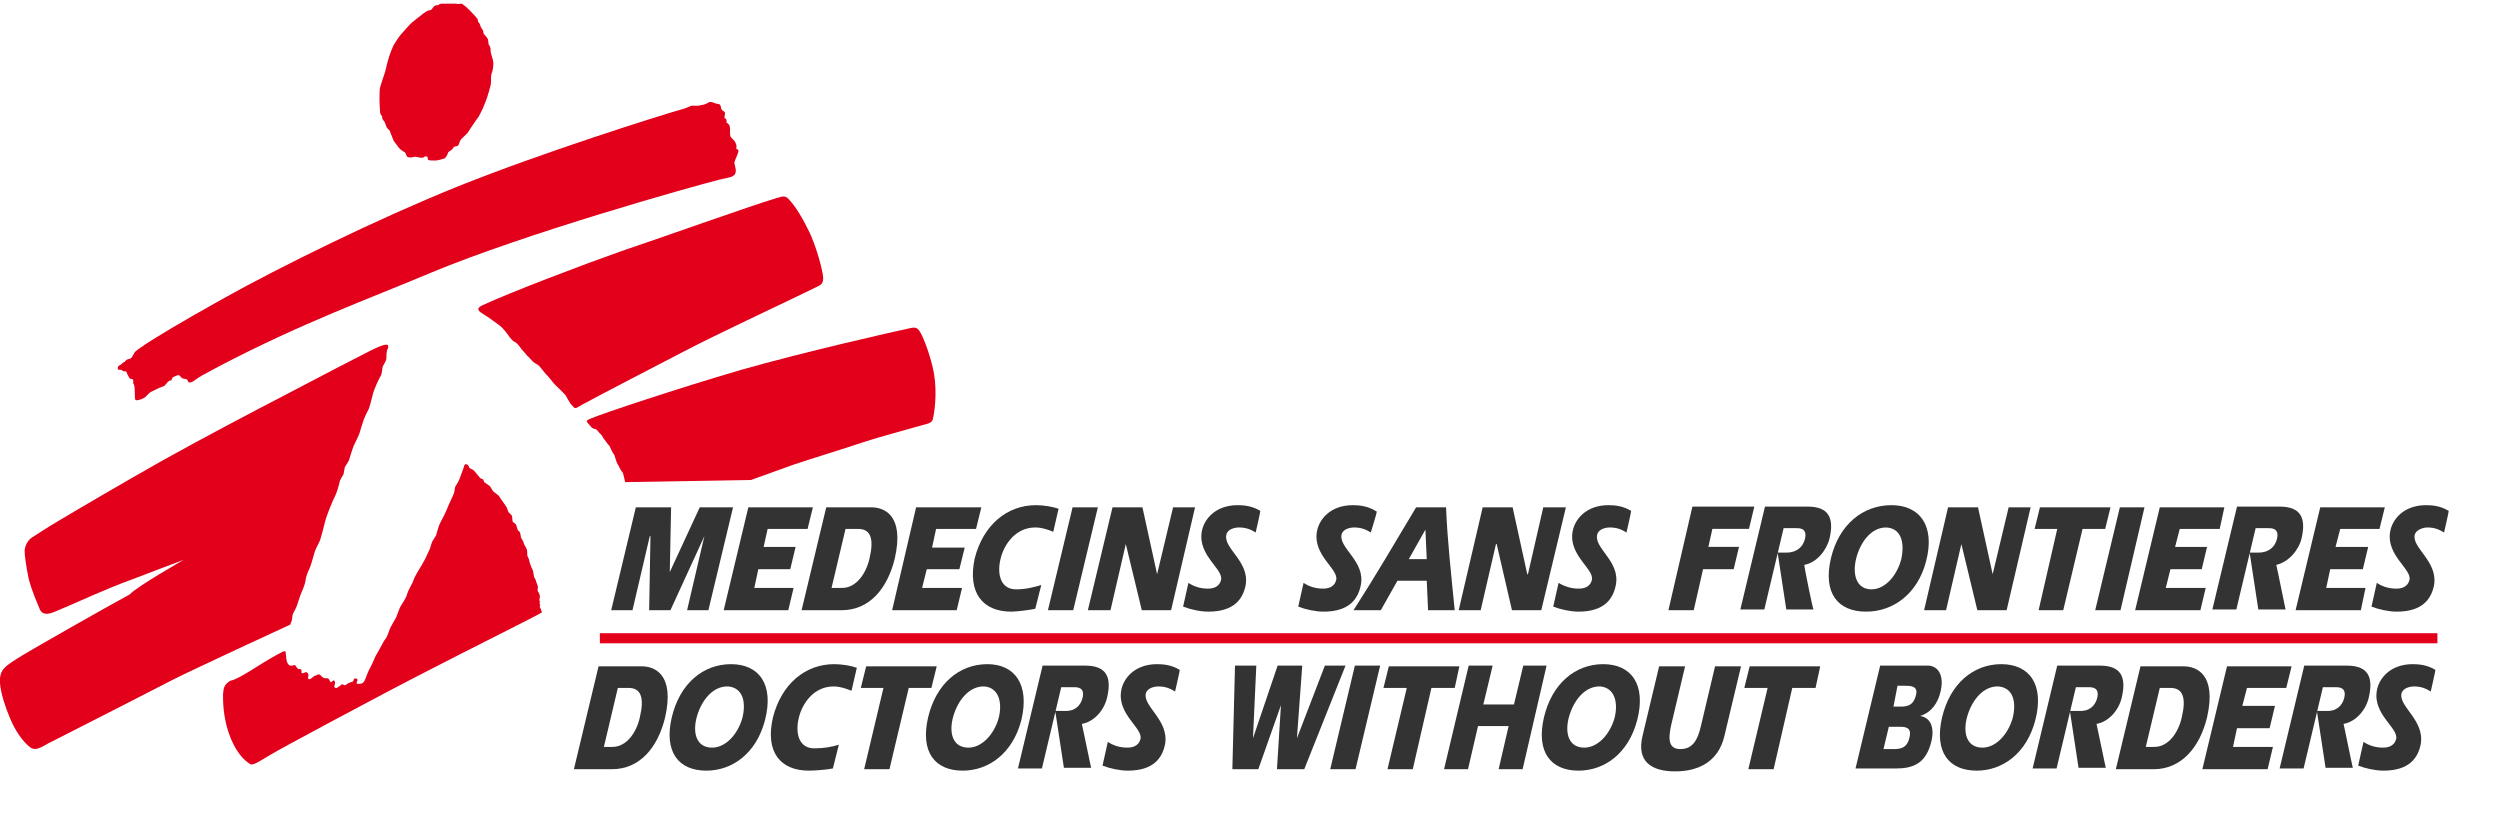 <svg width="151" height="50" viewBox="0 0 151 50" fill="none" xmlns="http://www.w3.org/2000/svg">
<g clip-path="url(#clip0_953_2624)">
<path d="M93.213 30.643L92.288 34.684H92.247L91.363 30.643H89.553L88.106 36.857H89.433L90.357 32.859H90.398L91.323 36.857H93.092L94.58 30.643H93.213Z" fill="#333333"/>
<path d="M85.532 30.643C84.285 32.728 83.039 34.858 81.752 36.857H83.401L84.406 35.075H86.175L86.256 36.857H87.864C87.663 34.771 87.422 32.685 87.342 30.643H85.532ZM85.09 33.772L86.095 31.99L86.175 33.772H85.09Z" fill="#333333"/>
<path d="M96.471 32.293C96.551 31.946 96.993 31.859 97.234 31.859C97.677 31.859 97.958 31.989 98.24 32.163C98.24 32.163 98.521 30.946 98.521 30.859C98.039 30.555 97.516 30.512 97.154 30.512C95.787 30.512 95.103 31.381 94.983 32.12C94.741 33.554 96.31 34.379 96.149 35.031C96.028 35.509 95.586 35.553 95.344 35.553C94.902 35.553 94.5 35.422 94.138 35.205L93.816 36.639C94.259 36.813 94.862 36.943 95.344 36.943C96.913 36.943 97.436 36.161 97.596 35.335C97.878 33.901 96.269 33.119 96.471 32.293Z" fill="#333333"/>
<path d="M81.028 32.293C81.108 31.946 81.551 31.859 81.792 31.859C82.234 31.859 82.516 31.989 82.797 32.163C82.797 32.163 83.159 30.99 83.159 30.903C82.636 30.555 82.073 30.512 81.712 30.512C80.344 30.512 79.661 31.381 79.54 32.12C79.299 33.554 80.867 34.379 80.706 35.031C80.586 35.509 80.143 35.553 79.902 35.553C79.46 35.553 79.058 35.422 78.736 35.205L78.414 36.639C78.856 36.813 79.46 36.943 79.942 36.943C81.51 36.943 82.033 36.161 82.194 35.335C82.476 33.901 80.867 33.119 81.028 32.293Z" fill="#333333"/>
<path d="M120.357 34.684L119.472 30.643H117.663L116.215 36.857H117.542L118.467 32.859L119.432 36.857H121.201L122.649 30.643H121.322L120.357 34.684Z" fill="#333333"/>
<path d="M103.428 31.945H105.639L105.961 30.598H102.221L100.773 36.855H102.302L102.865 34.378H104.714L105.036 33.031H103.186L103.428 31.945Z" fill="#333333"/>
<path d="M127.475 30.643H123.212L122.891 31.946H124.258L123.132 36.857H124.62L125.786 31.946H127.153L127.475 30.643Z" fill="#333333"/>
<path d="M128.039 30.643L126.551 36.857H128.079L129.527 30.643H128.039Z" fill="#333333"/>
<path d="M132.984 34.38L133.306 33.033H131.376L131.657 31.946H134.07L134.351 30.643H130.451L128.963 36.857H132.904L133.225 35.51H130.813L131.094 34.38H132.984Z" fill="#333333"/>
<path d="M142.716 34.38L143.038 33.033H141.067L141.349 31.946H143.721L144.043 30.643H140.142L138.654 36.857H142.595L142.877 35.51H140.504L140.745 34.38H142.716Z" fill="#333333"/>
<path d="M114.245 30.512C112.516 30.512 111.068 31.685 110.586 33.727C110.103 35.813 110.988 36.943 112.717 36.943C114.326 36.943 115.814 35.9 116.336 33.901C116.899 31.729 115.934 30.512 114.245 30.512ZM114.848 33.727C114.607 34.727 113.883 35.596 113.039 35.596C112.114 35.596 111.873 34.684 112.114 33.727C112.355 32.772 112.999 31.859 113.924 31.859C114.808 31.902 115.049 32.728 114.848 33.727Z" fill="#333333"/>
<path d="M145.852 32.293C145.933 31.989 146.375 31.859 146.616 31.859C147.059 31.859 147.34 31.989 147.622 32.163C147.622 32.163 147.903 30.946 147.903 30.859C147.42 30.555 146.898 30.512 146.536 30.512C145.169 30.512 144.485 31.381 144.364 32.12C144.123 33.554 145.691 34.379 145.53 35.031C145.41 35.509 144.967 35.553 144.726 35.553C144.284 35.553 143.882 35.422 143.56 35.205L143.238 36.639C143.681 36.813 144.284 36.943 144.766 36.943C146.335 36.943 146.857 36.161 147.018 35.335C147.26 33.901 145.651 33.076 145.852 32.293Z" fill="#333333"/>
<path d="M108.978 34.118C109.742 33.987 110.345 33.205 110.506 32.51C110.787 31.293 110.466 30.598 109.179 30.598H106.605L105.117 36.812H106.565L107.731 31.901H108.495C108.696 31.901 109.179 31.901 109.018 32.553C108.897 33.031 108.535 33.379 107.892 33.379H107.852H107.369L107.892 36.812H109.541C109.5 36.855 108.978 34.248 108.978 34.118Z" fill="#333333"/>
<path d="M137.487 34.118C138.251 33.944 138.855 33.205 139.016 32.51C139.297 31.293 138.975 30.598 137.688 30.598H135.115L133.627 36.812H135.075L136.241 31.901H137.005C137.206 31.901 137.688 31.901 137.528 32.553C137.407 33.031 137.045 33.379 136.402 33.379H136.361H135.879L136.402 36.812H138.05C138.05 36.855 137.528 34.248 137.487 34.118Z" fill="#333333"/>
<path d="M57.785 36.857L58.107 35.51H55.694L55.976 34.38H57.946L58.268 33.076H56.297L56.539 31.946H58.952L59.273 30.643H55.332L53.885 36.857H57.785Z" fill="#333333"/>
<path d="M47.612 36.857L47.933 35.51H45.561L45.802 34.38H47.732L48.054 33.033H46.124L46.365 31.946H48.778L49.099 30.643H45.199L43.711 36.857H47.612Z" fill="#333333"/>
<path d="M61.083 36.943C61.365 36.943 62.129 36.856 62.531 36.77L62.893 35.335C62.45 35.466 61.968 35.596 61.365 35.596C60.44 35.596 60.199 34.684 60.44 33.727C60.641 32.902 61.325 31.859 62.531 31.859C62.933 31.859 63.295 31.989 63.617 32.12L63.938 30.729C63.577 30.599 63.014 30.512 62.571 30.512C60.842 30.512 59.394 31.685 58.872 33.727C58.429 35.813 59.354 36.943 61.083 36.943Z" fill="#333333"/>
<path d="M64.823 36.857L66.311 30.643H64.783L63.295 36.857H64.823Z" fill="#333333"/>
<path d="M39.248 32.381H39.289L39.208 36.857H40.495L42.546 32.381L41.5 36.857H42.787L44.275 30.643H42.264L40.455 34.554L40.535 30.643H38.404L36.916 36.857H38.203L39.248 32.381Z" fill="#333333"/>
<path d="M67.074 36.857L67.999 32.859L68.964 36.857H70.734L72.181 30.643H70.854L69.889 34.684L69.004 30.643H67.195L65.707 36.857H67.074Z" fill="#333333"/>
<path d="M54.046 33.728C54.649 31.077 53.362 30.643 52.638 30.643H49.904L48.416 36.857H50.829C52.518 36.857 53.603 35.553 54.046 33.728ZM52.518 33.728C52.317 34.641 51.714 35.51 50.869 35.51H50.226L51.07 31.946H51.834C52.598 31.946 52.799 32.555 52.518 33.728Z" fill="#333333"/>
<path d="M74.073 32.293C74.153 31.946 74.596 31.859 74.837 31.859C75.279 31.859 75.561 31.989 75.842 32.163C75.842 32.163 76.124 30.946 76.124 30.859C75.641 30.555 75.118 30.512 74.757 30.512C73.389 30.512 72.706 31.381 72.585 32.12C72.344 33.554 73.912 34.379 73.751 35.031C73.63 35.509 73.188 35.553 72.947 35.553C72.504 35.553 72.102 35.422 71.781 35.205L71.459 36.639C71.901 36.813 72.504 36.943 72.987 36.943C74.555 36.943 75.078 36.161 75.239 35.335C75.48 33.901 73.872 33.119 74.073 32.293Z" fill="#333333"/>
<path d="M36.232 38.551H147.22" stroke="#E2001A" stroke-width="0.609"/>
<path d="M15.481 40.29C15.883 40.029 16.849 39.464 16.969 39.421C17.17 39.291 17.251 39.334 17.251 39.377C17.291 39.595 17.251 40.116 17.532 40.203C17.613 40.246 17.814 40.116 17.854 40.203C17.934 40.377 17.975 40.333 17.975 40.377C18.015 40.42 18.135 40.42 18.176 40.42C18.256 40.507 18.176 40.594 18.216 40.638C18.296 40.724 18.417 40.594 18.497 40.594C18.618 40.638 18.658 40.768 18.618 40.855C18.578 41.029 18.658 41.116 18.899 40.898C19.02 40.768 19.02 40.855 19.141 40.768C19.221 40.724 19.302 40.724 19.342 40.768C19.382 40.812 19.462 40.898 19.543 40.942C19.623 40.985 19.744 40.942 19.824 40.985C19.905 41.029 19.905 41.159 19.985 41.203C20.066 41.203 20.146 41.029 20.186 41.116C20.347 41.246 20.066 41.507 20.267 41.55C20.347 41.594 20.387 41.507 20.468 41.463C20.548 41.463 20.588 41.333 20.669 41.333C20.749 41.333 20.79 41.42 20.87 41.376C20.95 41.333 20.991 41.289 21.071 41.246C21.151 41.203 21.272 41.203 21.312 41.159C21.393 41.116 21.312 40.942 21.513 40.985C21.714 41.029 21.473 41.246 21.553 41.289C21.634 41.333 21.795 41.289 21.835 41.289C21.956 41.246 22.036 41.116 22.076 40.985C22.116 40.855 22.277 40.464 22.358 40.333C22.438 40.203 22.599 39.812 22.68 39.638C22.76 39.508 23.122 38.856 23.162 38.769C23.202 38.682 23.323 38.552 23.363 38.465C23.403 38.378 23.484 38.161 23.564 37.943C23.645 37.77 23.886 37.378 23.926 37.291C23.966 37.205 24.127 36.727 24.208 36.596C24.288 36.466 24.529 36.118 24.57 35.944C24.61 35.77 24.771 35.466 24.771 35.466L24.931 35.162C24.931 35.162 24.972 35.032 25.052 34.858C25.133 34.684 25.374 34.293 25.454 34.163C25.535 34.032 25.695 33.728 25.695 33.728L25.856 33.38L25.977 33.12C25.977 33.12 26.057 32.815 26.098 32.728C26.138 32.642 26.299 32.424 26.339 32.337C26.379 32.207 26.5 31.729 26.58 31.599C26.661 31.468 26.982 30.816 27.023 30.686C27.063 30.556 27.384 29.904 27.425 29.773C27.465 29.643 27.465 29.469 27.505 29.382C27.545 29.295 27.706 29.078 27.706 29.035C27.746 28.991 27.947 28.383 27.988 28.296C28.028 28.209 28.028 28.035 28.148 28.035C28.229 28.035 28.309 28.122 28.349 28.252C28.43 28.339 28.551 28.339 28.631 28.426C28.711 28.513 28.953 28.817 28.993 28.861C28.993 28.904 29.154 28.904 29.194 28.991C29.234 29.035 29.234 29.165 29.315 29.165C29.355 29.209 29.596 29.339 29.636 29.426C29.677 29.513 29.757 29.643 29.797 29.686C29.837 29.73 30.119 29.904 30.159 29.991C30.199 30.078 30.561 30.556 30.602 30.643C30.642 30.73 30.682 30.86 30.722 30.947C30.762 30.99 30.883 31.077 30.923 31.164C30.923 31.207 30.963 31.425 30.963 31.512C31.004 31.555 31.164 31.642 31.164 31.686C31.205 31.729 31.245 31.99 31.285 32.033C31.325 32.077 31.406 32.12 31.406 32.164C31.446 32.207 31.446 32.468 31.486 32.511C31.526 32.555 31.647 32.772 31.647 32.859C31.687 32.946 31.808 33.12 31.808 33.163C31.848 33.206 31.848 33.467 31.848 33.554C31.888 33.641 31.969 33.815 31.969 33.858C31.969 33.902 32.009 34.032 32.009 34.032L32.089 34.249C32.089 34.249 32.21 34.467 32.21 34.554C32.21 34.641 32.25 34.727 32.25 34.814C32.25 34.858 32.371 35.032 32.371 35.075C32.371 35.119 32.492 35.423 32.492 35.423C32.492 35.423 32.451 35.684 32.492 35.727C32.532 35.77 32.612 35.944 32.612 36.031C32.612 36.075 32.572 36.248 32.572 36.248L32.612 36.335C32.612 36.335 32.572 36.466 32.612 36.509C32.652 36.553 32.572 36.683 32.612 36.683C32.652 36.727 32.733 36.987 32.733 36.987C32.652 37.074 27.947 39.421 25.937 40.464C23.041 41.941 16.969 45.201 16.326 45.592C15.682 45.983 15.28 46.244 15.119 46.157C14.758 45.939 14.194 45.418 13.792 44.201C13.471 43.202 13.471 42.376 13.471 41.941C13.511 41.637 13.471 41.376 13.913 41.116C14.235 41.072 15.079 40.551 15.481 40.29Z" fill="#E2001A"/>
<path d="M7.117 22.299C7.157 22.342 7.237 22.342 7.318 22.342C7.358 22.342 7.438 22.429 7.478 22.429C7.519 22.429 7.599 22.429 7.599 22.429C7.68 22.473 7.639 22.559 7.72 22.646C7.76 22.733 7.8 22.82 7.84 22.864C7.921 22.907 8.001 22.864 8.041 22.951C8.082 23.037 8.001 23.124 8.082 23.211C8.202 23.472 8.082 24.124 8.202 24.167C8.323 24.211 8.645 24.08 8.765 23.994C8.886 23.863 9.047 23.689 9.167 23.646C9.328 23.559 9.69 23.385 9.851 23.342C10.012 23.298 10.092 23.037 10.253 22.994C10.414 22.994 10.374 22.82 10.454 22.777C10.575 22.733 10.776 22.603 10.856 22.69C10.897 22.733 10.937 22.82 11.057 22.864C11.178 22.907 11.299 22.864 11.339 22.994C11.379 23.211 11.661 23.037 11.661 23.037C11.661 23.037 12.023 22.777 12.183 22.69C12.344 22.603 12.746 22.386 12.746 22.386C12.746 22.386 13.068 22.212 13.229 22.125C18.296 19.474 22.317 18.04 26.017 16.476C31.767 14.085 41.66 11.304 43.55 10.826C43.751 10.783 44.193 10.696 44.233 10.652C44.273 10.609 44.394 10.609 44.434 10.392C44.474 10.218 44.354 9.913 44.354 9.827C44.354 9.74 44.555 9.349 44.595 9.175C44.635 9.001 44.474 9.001 44.474 9.001C44.474 9.001 44.515 8.784 44.434 8.653C44.394 8.479 44.153 8.349 44.113 8.219C44.072 8.088 44.113 7.741 44.072 7.61C44.032 7.48 43.871 7.393 43.871 7.393C43.871 7.393 43.911 7.35 43.871 7.219C43.831 7.132 43.751 7.132 43.751 7.132C43.751 7.132 43.791 6.915 43.791 6.828C43.791 6.741 43.67 6.698 43.67 6.698C43.67 6.698 43.55 6.611 43.55 6.524C43.55 6.437 43.509 6.35 43.469 6.307C43.389 6.263 43.188 6.263 43.148 6.22C43.067 6.176 42.906 6.133 42.826 6.176C42.705 6.22 42.665 6.307 42.343 6.35C42.022 6.437 41.901 6.35 41.74 6.393C41.619 6.437 41.459 6.524 41.298 6.567C39.77 7.002 32.732 9.218 27.545 11.304C22.719 13.26 16.969 16.084 13.47 18.04C10.816 19.517 9.409 20.387 8.806 20.778C8.484 20.995 8.162 21.212 8.122 21.299C8.041 21.43 7.961 21.69 7.76 21.69C7.559 21.734 7.559 21.864 7.519 21.864C7.438 21.864 7.358 21.994 7.277 22.038C7.076 22.125 7.117 22.212 7.117 22.299Z" fill="#E2001A"/>
<path d="M29.034 18.866C28.792 18.692 28.873 18.562 29.154 18.431C30.843 17.649 35.065 16.041 37.518 15.172C39.609 14.477 45.32 12.434 46.928 11.956C47.33 11.826 47.451 11.826 47.652 12.043C48.094 12.521 48.497 13.216 48.899 14.042C49.261 14.824 49.582 15.911 49.703 16.606C49.783 17.128 49.582 17.214 49.301 17.345C47.532 18.214 43.148 20.256 41.339 21.212C39.569 22.125 36.312 23.82 35.186 24.428C34.703 24.689 34.784 24.776 34.462 24.385C34.382 24.254 34.221 23.994 34.181 23.907C34.141 23.82 33.537 23.255 33.457 23.168C33.377 23.081 33.055 22.646 32.974 22.603C32.894 22.516 32.572 22.082 32.492 22.038C32.411 21.995 32.251 21.908 32.17 21.821C32.09 21.734 31.969 21.604 31.929 21.56C31.848 21.517 31.728 21.343 31.728 21.343L31.527 21.125L31.366 20.908C31.366 20.908 31.205 20.691 31.084 20.648C30.964 20.604 30.803 20.387 30.763 20.343C30.722 20.256 30.36 19.778 30.16 19.648C29.999 19.518 29.556 19.213 29.436 19.127C29.355 19.083 29.235 18.996 29.034 18.866Z" fill="#E2001A"/>
<path d="M35.508 25.557C35.347 25.384 35.548 25.34 35.749 25.253C36.473 24.949 40.896 23.471 44.757 22.341C48.577 21.255 54.126 19.995 54.971 19.821C55.333 19.734 55.453 19.821 55.614 20.125C55.815 20.473 56.258 21.646 56.419 22.602C56.62 23.819 56.419 25.036 56.338 25.34C56.258 25.601 55.936 25.601 55.212 25.818C54.77 25.948 52.84 26.47 52.075 26.731C51.191 27.035 48.778 27.774 47.893 28.078C46.807 28.469 45.36 28.99 45.36 28.99L37.76 29.121C37.76 29.121 37.639 28.556 37.599 28.512C37.518 28.469 37.398 28.208 37.358 28.121C37.277 28.034 37.197 27.774 37.197 27.774C37.197 27.774 37.116 27.469 37.076 27.426C36.996 27.383 36.835 26.948 36.794 26.904C36.714 26.861 36.593 26.644 36.513 26.557C36.433 26.47 36.392 26.34 36.312 26.253C36.191 26.166 36.071 25.948 35.95 25.905C35.749 25.905 35.669 25.731 35.508 25.557Z" fill="#E2001A"/>
<path d="M26.3 9.696C26.099 9.696 25.898 9.696 25.857 9.652C25.817 9.609 25.857 9.565 25.817 9.478C25.777 9.435 25.656 9.435 25.616 9.478C25.576 9.522 25.576 9.522 25.495 9.522C25.415 9.565 25.134 9.435 25.013 9.478C24.892 9.522 24.691 9.522 24.611 9.478C24.53 9.435 24.53 9.218 24.41 9.174C24.329 9.131 24.128 9 24.048 8.87C23.967 8.739 23.807 8.566 23.766 8.479C23.726 8.392 23.686 8.261 23.646 8.175C23.605 8.088 23.565 7.957 23.525 7.87C23.485 7.827 23.404 7.783 23.364 7.697C23.324 7.653 23.284 7.479 23.244 7.392C23.203 7.349 23.163 7.262 23.123 7.218C23.083 7.175 23.083 7.088 23.083 7.045C23.043 6.958 22.962 6.871 22.962 6.827C22.962 6.784 22.922 6.349 22.922 6.002C22.922 5.654 22.922 5.393 22.962 5.263C23.002 5.133 23.043 5.002 23.083 4.872C23.123 4.741 23.284 4.307 23.324 4.09C23.364 3.872 23.485 3.481 23.525 3.351C23.565 3.22 23.726 2.829 23.766 2.742C23.847 2.612 24.088 2.221 24.209 2.091C24.329 1.96 24.772 1.439 24.892 1.352C25.013 1.265 25.254 1.048 25.335 1.004C25.375 0.961 25.697 0.7 25.817 0.657C25.898 0.613 26.018 0.613 26.018 0.613L26.139 0.483C26.139 0.483 26.179 0.396 26.26 0.352C26.3 0.309 26.461 0.309 26.461 0.309C26.461 0.309 26.622 0.178 26.782 0.222C26.863 0.222 26.903 0.092 26.983 0.092C27.064 0.092 27.305 0.048 27.345 0.092C27.386 0.135 27.426 0.178 27.546 0.222C27.667 0.265 27.788 0.222 27.868 0.222C27.948 0.222 28.029 0.352 28.069 0.352C28.109 0.352 28.753 1.004 28.833 1.135C28.873 1.178 28.873 1.308 28.873 1.308C28.914 1.352 28.994 1.439 29.034 1.613C29.075 1.743 29.195 1.786 29.195 1.96C29.195 2.091 29.396 2.178 29.477 2.395C29.477 2.438 29.517 2.699 29.517 2.699C29.517 2.742 29.597 2.742 29.597 2.829C29.637 2.916 29.637 3.047 29.637 3.134C29.637 3.22 29.798 3.612 29.798 3.829C29.798 4.046 29.758 4.307 29.678 4.481C29.637 4.655 29.678 5.002 29.637 5.133C29.597 5.263 29.517 5.611 29.477 5.698C29.477 5.784 29.195 6.48 29.155 6.567C29.115 6.654 28.954 6.958 28.914 7.045C28.833 7.132 28.31 7.914 28.23 8.044C28.15 8.131 27.908 8.348 27.868 8.392C27.788 8.479 27.747 8.609 27.707 8.739C27.587 8.913 27.466 8.783 27.386 8.913C27.305 9.087 27.104 9.131 27.064 9.218C27.024 9.391 26.903 9.522 26.863 9.565C26.702 9.609 26.461 9.696 26.3 9.696Z" fill="#E2001A"/>
<path d="M11.098 33.814C11.098 33.814 8.886 34.64 8.002 34.987C7.157 35.291 6.232 35.682 5.629 35.943C4.865 36.291 3.538 36.856 3.216 36.986C2.734 37.16 2.493 37.073 2.372 36.725C2.251 36.421 1.93 35.726 1.729 34.944C1.568 34.161 1.487 33.51 1.487 33.292C1.487 33.032 1.648 32.641 1.93 32.467C2.211 32.293 2.854 31.858 3.377 31.554C4.383 30.946 7.801 28.947 9.811 27.817C11.983 26.6 15.361 24.818 17.211 23.862C19.02 22.906 22.036 21.342 22.398 21.168C22.76 20.994 23.122 20.82 23.323 20.82C23.484 20.82 23.444 20.907 23.444 20.994C23.444 21.081 23.363 21.081 23.363 21.255C23.323 21.385 23.363 21.559 23.323 21.733C23.283 21.863 23.162 22.037 23.122 22.124C23.082 22.211 23.082 22.559 23.001 22.689C22.921 22.819 22.599 23.471 22.519 23.819C22.438 24.123 22.318 24.645 22.237 24.775C22.157 24.905 21.956 25.34 21.916 25.514C21.875 25.644 21.755 25.992 21.714 26.166C21.674 26.296 21.393 26.861 21.352 26.948C21.312 27.035 21.111 27.686 21.071 27.817C21.031 27.904 20.83 28.208 20.83 28.208L20.749 28.642C20.749 28.642 20.508 29.034 20.508 29.121C20.508 29.207 20.307 29.859 20.227 29.99C20.146 30.12 19.704 31.163 19.623 31.554C19.543 31.902 19.382 32.467 19.342 32.597C19.302 32.727 19.06 33.162 19.02 33.292C18.98 33.423 18.779 34.161 18.698 34.335C18.618 34.466 18.457 34.9 18.457 35.031C18.457 35.161 18.337 35.509 18.216 35.77C18.095 36.03 17.975 36.508 17.894 36.682C17.814 36.856 17.733 36.986 17.693 37.073C17.653 37.16 17.653 37.421 17.613 37.508C17.573 37.595 17.532 37.725 17.532 37.725C17.412 37.769 11.339 40.593 10.495 41.028C9.65 41.462 3.458 44.635 3.096 44.809C2.694 44.982 2.211 45.417 1.849 45.156C1.367 44.809 0.884 44.07 0.603 43.374C0.361 42.809 0.04 41.897 -0.001 41.245C-0.041 40.419 0.281 40.245 1.407 39.55C1.97 39.203 6.393 36.682 7.841 35.9C8.203 35.465 11.098 33.814 11.098 33.814Z" fill="#E2001A"/>
<path d="M69.206 41.897C69.286 41.549 69.728 41.462 69.97 41.462C70.412 41.462 70.694 41.593 70.975 41.767C70.975 41.767 71.257 40.55 71.257 40.463C70.774 40.159 70.251 40.115 69.889 40.115C68.522 40.115 67.838 40.984 67.718 41.723C67.477 43.157 69.045 43.983 68.884 44.635C68.763 45.113 68.321 45.156 68.08 45.156C67.637 45.156 67.235 45.026 66.913 44.809L66.592 46.243C67.034 46.416 67.637 46.547 68.12 46.547C69.688 46.547 70.211 45.765 70.372 44.939C70.613 43.505 69.045 42.679 69.206 41.897Z" fill="#333333"/>
<path d="M56.578 40.246H52.316L51.994 41.55H53.361L52.195 46.46H53.723L54.889 41.55H56.257L56.578 40.246Z" fill="#333333"/>
<path d="M65.345 43.723C66.109 43.593 66.712 42.854 66.873 42.115C67.154 40.898 66.833 40.203 65.546 40.203H62.972L61.484 46.417H62.932L64.098 41.507H64.862C65.063 41.507 65.546 41.507 65.385 42.159C65.264 42.637 64.903 42.984 64.259 42.941H64.219H63.736L64.259 46.374H65.908C65.908 46.461 65.385 43.853 65.345 43.723Z" fill="#333333"/>
<path d="M48.857 46.547C49.139 46.547 49.863 46.503 50.305 46.416L50.667 44.982C50.225 45.113 49.782 45.2 49.179 45.2C48.254 45.2 48.013 44.287 48.254 43.331C48.455 42.505 49.139 41.462 50.345 41.462C50.747 41.462 51.109 41.593 51.431 41.723L51.753 40.333C51.391 40.202 50.828 40.115 50.386 40.115C48.656 40.115 47.209 41.289 46.686 43.331C46.203 45.417 47.128 46.547 48.857 46.547Z" fill="#333333"/>
<path d="M40.173 43.331C40.776 40.681 39.49 40.246 38.766 40.246H36.152L34.664 46.46H36.956C38.645 46.46 39.731 45.157 40.173 43.331ZM38.645 43.331C38.444 44.244 37.841 45.113 36.996 45.113H36.474L37.318 41.55H37.962C38.726 41.55 38.927 42.158 38.645 43.331Z" fill="#333333"/>
<path d="M44.153 40.115C42.464 40.115 41.057 41.289 40.574 43.331C40.092 45.417 40.977 46.547 42.665 46.547C44.234 46.547 45.681 45.504 46.204 43.505C46.767 41.332 45.842 40.115 44.153 40.115ZM44.837 43.374C44.556 44.374 43.791 45.2 42.947 45.156C42.022 45.113 41.821 44.2 42.102 43.244C42.384 42.288 43.068 41.419 43.992 41.462C44.877 41.549 45.078 42.418 44.837 43.374Z" fill="#333333"/>
<path d="M59.636 40.115C57.947 40.115 56.539 41.289 56.057 43.331C55.574 45.417 56.459 46.547 58.148 46.547C59.716 46.547 61.164 45.504 61.687 43.505C62.209 41.332 61.285 40.115 59.636 40.115ZM60.319 43.374C60.038 44.374 59.274 45.2 58.429 45.156C57.505 45.113 57.303 44.2 57.585 43.244C57.866 42.288 58.55 41.419 59.475 41.462C60.319 41.549 60.561 42.418 60.319 43.374Z" fill="#333333"/>
<path d="M81.834 40.203L80.346 46.461H81.874L83.362 40.203H81.834Z" fill="#333333"/>
<path d="M109.942 40.246H105.679L105.357 41.55H106.765L105.599 46.46H107.127L108.253 41.55H109.66L109.942 40.246Z" fill="#333333"/>
<path d="M88.147 40.246H83.884L83.562 41.55H84.97L83.804 46.46H85.332L86.458 41.55H87.865L88.147 40.246Z" fill="#333333"/>
<path d="M101.78 40.246L100.935 43.81C100.734 44.722 100.815 45.244 101.498 45.244C102.222 45.244 102.544 44.722 102.745 43.81L103.589 40.246H105.158L104.152 44.461C103.79 45.982 102.624 46.591 101.176 46.591C99.729 46.591 98.844 45.982 99.206 44.461L100.211 40.246H101.78Z" fill="#333333"/>
<path d="M81.27 40.203L78.777 46.461H77.128L77.369 42.593L76.002 46.461H74.434L74.594 40.203H75.881L75.68 44.592L77.168 40.203H78.656L78.334 44.592L80.023 40.203H81.27Z" fill="#333333"/>
<path d="M88.709 40.203H90.156L89.593 42.55H91.443L92.006 40.203H93.413L91.966 46.461H90.518L91.121 43.853H89.272L88.668 46.461H87.221L88.709 40.203Z" fill="#333333"/>
<path d="M96.833 40.115C95.144 40.115 93.737 41.289 93.254 43.331C92.772 45.417 93.656 46.547 95.345 46.547C96.913 46.547 98.361 45.504 98.884 43.505C99.447 41.332 98.522 40.115 96.833 40.115ZM97.517 43.374C97.235 44.374 96.471 45.2 95.627 45.156C94.702 45.113 94.501 44.2 94.782 43.244C95.064 42.288 95.747 41.419 96.672 41.462C97.517 41.549 97.758 42.418 97.517 43.374Z" fill="#333333"/>
<path d="M133.306 43.331C133.909 40.681 132.622 40.246 131.899 40.246H129.285L127.797 46.46H130.089C131.738 46.46 132.864 45.157 133.306 43.331ZM131.778 43.331C131.577 44.244 130.974 45.113 130.129 45.113H129.606L130.451 41.55H131.094C131.858 41.55 132.059 42.158 131.778 43.331Z" fill="#333333"/>
<path d="M145.047 41.897C145.128 41.549 145.57 41.462 145.811 41.462C146.254 41.462 146.535 41.593 146.817 41.767C146.817 41.767 147.098 40.55 147.098 40.463C146.616 40.159 146.093 40.115 145.731 40.115C144.364 40.115 143.68 40.984 143.56 41.723C143.318 43.157 144.887 43.983 144.726 44.635C144.605 45.113 144.163 45.156 143.921 45.156C143.479 45.156 143.077 45.026 142.755 44.809L142.434 46.243C142.876 46.416 143.479 46.547 143.962 46.547C145.53 46.547 146.053 45.765 146.214 44.939C146.455 43.505 144.887 42.679 145.047 41.897Z" fill="#333333"/>
<path d="M141.55 43.723C142.314 43.593 142.917 42.854 143.078 42.115C143.359 40.898 143.038 40.203 141.751 40.203H139.177L137.689 46.417H139.137L140.303 41.507H141.067C141.268 41.507 141.751 41.507 141.59 42.159C141.469 42.637 141.108 42.984 140.464 42.941H140.424H139.941L140.464 46.374H142.113C142.113 46.461 141.59 43.853 141.55 43.723Z" fill="#333333"/>
<path d="M126.63 43.723C127.394 43.593 127.997 42.854 128.158 42.115C128.44 40.898 128.118 40.203 126.831 40.203H124.257L122.77 46.417H124.217L125.383 41.507H126.147C126.349 41.507 126.831 41.507 126.67 42.159C126.55 42.637 126.188 42.984 125.544 42.941H125.504H125.021L125.544 46.374H127.193C127.193 46.461 126.67 43.853 126.63 43.723Z" fill="#333333"/>
<path d="M136.964 46.46L137.286 45.113H134.873L135.115 43.983H137.085L137.407 42.636H135.436L135.718 41.55H138.09L138.412 40.246H134.511L133.023 46.46H136.964Z" fill="#333333"/>
<path d="M113.562 40.203H116.457C116.9 40.203 117.463 40.594 117.221 41.724C117.061 42.463 116.658 43.028 115.975 43.245C116.578 43.332 116.86 43.897 116.659 44.766C116.337 46.113 115.573 46.417 114.487 46.417H112.074L113.562 40.203ZM113.763 45.244H114.286C114.728 45.244 115.171 45.244 115.331 44.549C115.492 43.897 115.05 43.897 114.688 43.897H114.085L113.763 45.244ZM114.366 42.68H114.648C115.05 42.68 115.573 42.724 115.734 41.941C115.854 41.42 115.372 41.42 115.05 41.42H114.608L114.366 42.68Z" fill="#333333"/>
<path d="M120.88 40.115C119.191 40.115 117.783 41.289 117.301 43.331C116.818 45.417 117.703 46.547 119.392 46.547C120.96 46.547 122.408 45.504 122.931 43.505C123.494 41.332 122.569 40.115 120.88 40.115ZM121.564 43.374C121.282 44.374 120.518 45.2 119.674 45.156C118.749 45.113 118.548 44.2 118.829 43.244C119.111 42.288 119.794 41.419 120.719 41.462C121.604 41.549 121.805 42.418 121.564 43.374Z" fill="#333333"/>
</g>
<defs>
<clipPath id="clip0_953_2624">
<rect width="151" height="48.889" fill="white" transform="translate(0 0.223)"/>
</clipPath>
</defs>
</svg>
